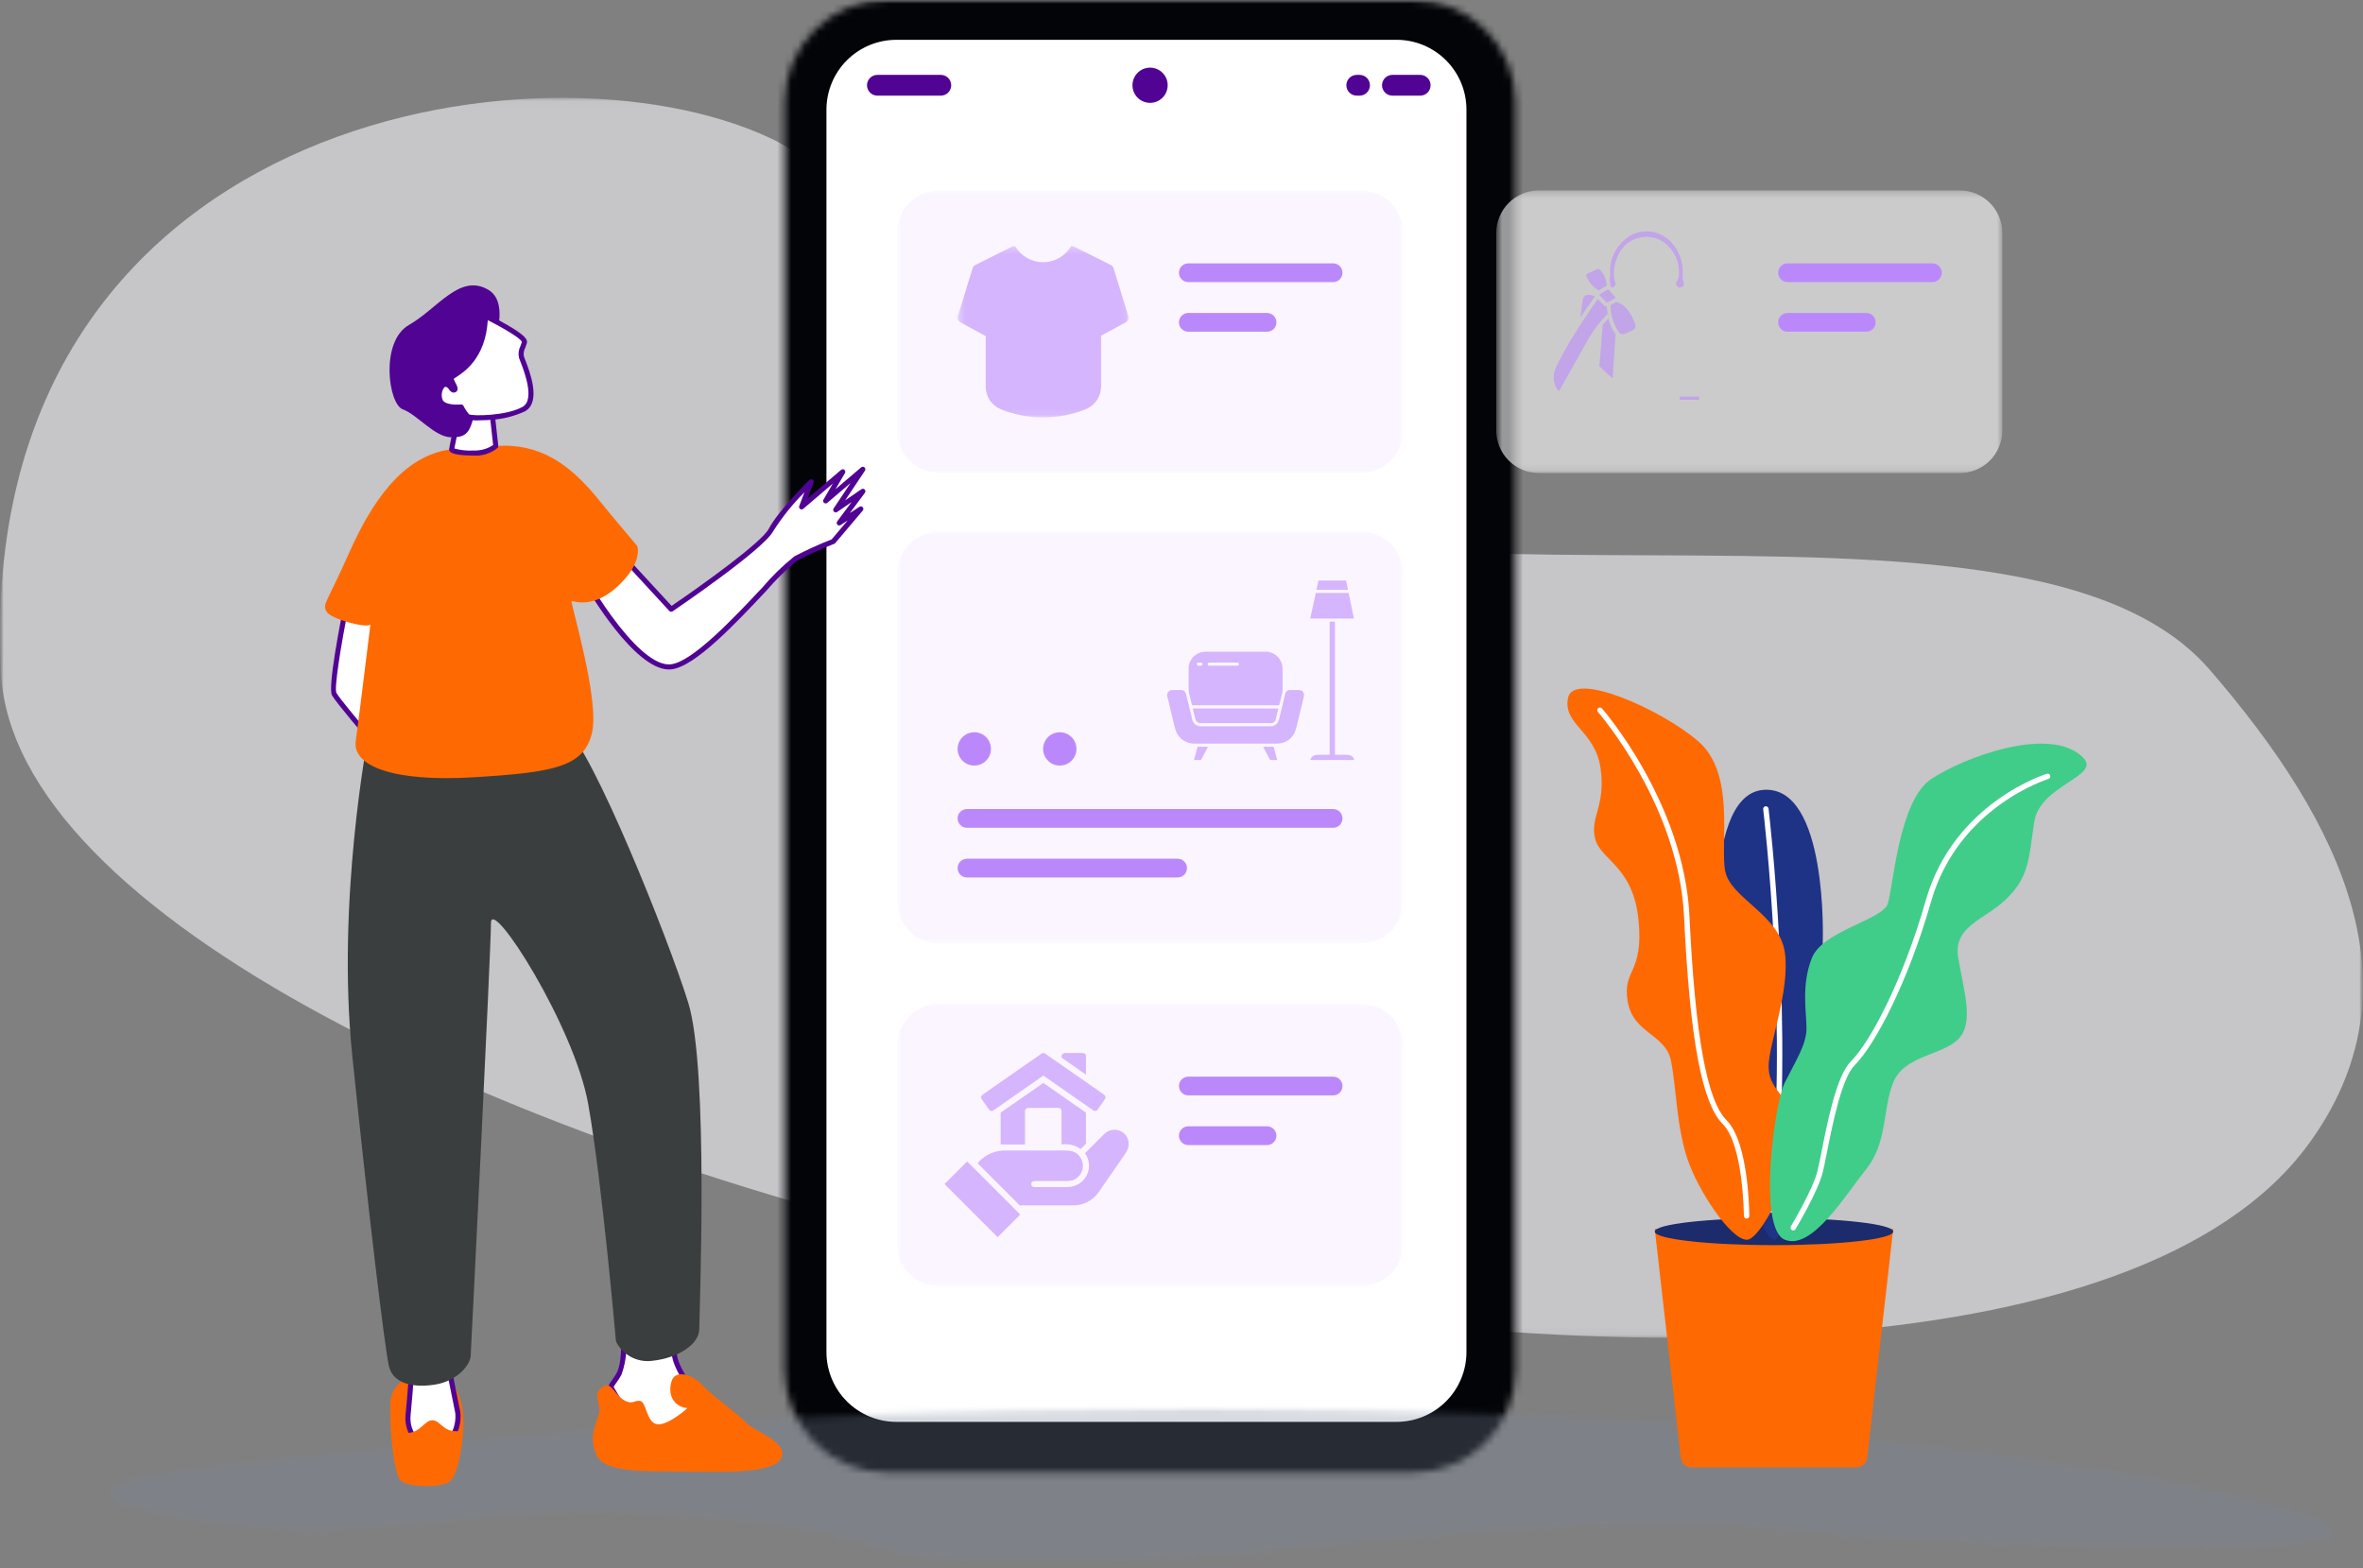 <svg width="339" height="225" viewBox="0 0 339 225" fill="none" xmlns="http://www.w3.org/2000/svg">
<rect x="0" y="0" width="339" height="225" fill="#808080" stroke="none"/>
<g clip-path="url(#clip0_246_1361)">
<mask id="mask0_246_1361" style="mask-type:luminance" maskUnits="userSpaceOnUse" x="0" y="0" width="339" height="225">
<path d="M339 0H0V224.415H339V0Z" fill="white"/>
</mask>
<g mask="url(#mask0_246_1361)">
<mask id="mask1_246_1361" style="mask-type:luminance" maskUnits="userSpaceOnUse" x="0" y="0" width="339" height="225">
<path d="M338.999 0H0V224.415H338.999V0Z" fill="white"/>
</mask>
<g mask="url(#mask1_246_1361)">
<g opacity="0.59">
<mask id="mask2_246_1361" style="mask-type:luminance" maskUnits="userSpaceOnUse" x="0" y="14" width="339" height="178">
<path d="M339 14.037H0V191.935H339V14.037Z" fill="white"/>
</mask>
<g mask="url(#mask2_246_1361)">
<path d="M0.134 96.449C-3.736 16.849 77.543 4.242 110.64 19.88C124.895 26.615 119.24 40.88 133.483 56.18C174.155 99.855 287.264 61.753 316.983 96.058C336.247 118.292 347.371 141.942 331.242 164.076C282.836 230.507 3.522 166.114 0.134 96.449Z" fill="#F6F5FA"/>
</g>
</g>
</g>
<mask id="mask3_246_1361" style="mask-type:luminance" maskUnits="userSpaceOnUse" x="112" y="0" width="106" height="212">
<path d="M127.208 3.41982e-08C125.287 -0 123.386 0.378 121.611 1.113C119.837 1.848 118.225 2.925 116.867 4.283C115.509 5.641 114.432 7.253 113.697 9.027C112.962 10.802 112.584 12.704 112.584 14.624V196.633C112.584 200.512 114.125 204.231 116.867 206.974C119.61 209.716 123.329 211.257 127.208 211.257H202.769C204.69 211.258 206.591 210.88 208.366 210.145C210.14 209.41 211.753 208.333 213.111 206.975C214.469 205.617 215.546 204.004 216.281 202.23C217.016 200.455 217.394 198.554 217.393 196.633V14.624C217.393 10.745 215.852 7.026 213.11 4.283C210.367 1.541 206.647 3.41982e-08 202.769 3.41982e-08H127.208Z" fill="white"/>
</mask>
<g mask="url(#mask3_246_1361)">
<path d="M168.581 -52.282L7.203 98.384L161.395 263.538L322.772 112.872L168.581 -52.282Z" fill="url(#paint0_linear_246_1361)"/>
</g>
<mask id="mask4_246_1361" style="mask-type:luminance" maskUnits="userSpaceOnUse" x="0" y="0" width="339" height="225">
<path d="M338.999 0H0V224.415H338.999V0Z" fill="white"/>
</mask>
<g mask="url(#mask4_246_1361)">
<path d="M200.358 5.712H128.584C127.269 5.712 125.966 5.971 124.75 6.474C123.534 6.978 122.429 7.716 121.499 8.646C120.568 9.577 119.83 10.682 119.327 11.897C118.823 13.113 118.564 14.416 118.564 15.732V193.973C118.564 195.289 118.823 196.592 119.327 197.808C119.83 199.023 120.568 200.128 121.499 201.058C122.429 201.989 123.534 202.727 124.75 203.231C125.966 203.734 127.269 203.993 128.584 203.993H200.359C201.675 203.993 202.978 203.734 204.194 203.231C205.41 202.727 206.515 201.989 207.445 201.058C208.375 200.128 209.114 199.023 209.617 197.808C210.121 196.592 210.38 195.289 210.379 193.973V15.732C210.38 14.416 210.121 13.113 209.617 11.897C209.114 10.682 208.375 9.577 207.445 8.646C206.515 7.716 205.41 6.978 204.194 6.474C202.978 5.971 201.674 5.712 200.358 5.712Z" fill="white"/>
<path d="M134.972 13.723H125.872C125.476 13.723 125.097 13.566 124.818 13.286C124.538 13.007 124.381 12.627 124.381 12.232C124.381 11.837 124.538 11.457 124.818 11.178C125.097 10.898 125.476 10.741 125.872 10.741H134.972C135.367 10.741 135.747 10.898 136.026 11.178C136.306 11.457 136.463 11.837 136.463 12.232C136.463 12.627 136.306 13.007 136.026 13.286C135.747 13.566 135.367 13.723 134.972 13.723Z" fill="#510394"/>
<path d="M195.043 13.723H194.643C194.248 13.723 193.869 13.566 193.589 13.286C193.309 13.007 193.152 12.627 193.152 12.232C193.152 11.837 193.309 11.457 193.589 11.178C193.869 10.898 194.248 10.741 194.643 10.741H195.043C195.439 10.741 195.818 10.898 196.098 11.178C196.377 11.457 196.534 11.837 196.534 12.232C196.534 12.627 196.377 13.007 196.098 13.286C195.818 13.566 195.439 13.723 195.043 13.723Z" fill="#510394"/>
<path d="M203.746 13.723H199.759C199.363 13.723 198.984 13.566 198.704 13.286C198.425 13.007 198.268 12.627 198.268 12.232C198.268 11.837 198.425 11.457 198.704 11.178C198.984 10.898 199.363 10.741 199.759 10.741H203.746C204.141 10.741 204.52 10.898 204.8 11.178C205.079 11.457 205.237 11.837 205.237 12.232C205.237 12.627 205.079 13.007 204.8 13.286C204.52 13.566 204.141 13.723 203.746 13.723Z" fill="#510394"/>
<path d="M167.519 12.232C167.519 12.732 167.371 13.221 167.093 13.636C166.815 14.052 166.42 14.376 165.958 14.568C165.496 14.759 164.988 14.809 164.498 14.711C164.007 14.614 163.557 14.373 163.203 14.02C162.85 13.666 162.609 13.216 162.511 12.725C162.414 12.235 162.464 11.726 162.655 11.265C162.847 10.803 163.171 10.408 163.586 10.13C164.002 9.852 164.491 9.704 164.991 9.704C165.323 9.704 165.652 9.769 165.958 9.896C166.265 10.024 166.544 10.21 166.778 10.444C167.013 10.679 167.199 10.958 167.326 11.265C167.454 11.571 167.519 11.9 167.519 12.232Z" fill="#510394"/>
<g opacity="0.3">
<mask id="mask5_246_1361" style="mask-type:luminance" maskUnits="userSpaceOnUse" x="15" y="202" width="320" height="23">
<path d="M334.853 202.004H15.418V224.415H334.853V202.004Z" fill="white"/>
</mask>
<g mask="url(#mask5_246_1361)">
<mask id="mask6_246_1361" style="mask-type:luminance" maskUnits="userSpaceOnUse" x="15" y="202" width="320" height="23">
<path d="M31.057 210.412C25.122 211.106 15.479 212.378 15.418 214.212C15.362 215.866 23.127 217.221 25.844 217.695C56.922 223.119 63.672 214.025 104.793 217.951C126.36 220.01 123.106 223.425 142.233 224.284C168.403 225.459 208.289 218.324 241.004 218.645C254.962 218.782 255.182 219.938 274.178 220.862C281.64 221.225 333.91 223.712 334.84 219.912C335.008 219.225 333.748 217.312 311.14 212.629C311.14 212.629 203.225 190.279 31.053 210.413" fill="white"/>
</mask>
<g mask="url(#mask6_246_1361)">
<path d="M335.007 190.278H15.361V225.459H335.007V190.278Z" fill="url(#paint1_linear_246_1361)"/>
</g>
</g>
</g>
<path d="M89.478 192.586C89.478 192.586 89.56 195.686 88.824 197.08C88.088 198.474 87.435 198.755 87.762 199.245C88.089 199.735 91.22 205.845 94.325 205.272C95.55 204.937 96.689 204.343 97.663 203.529C98.638 202.715 99.425 201.701 99.972 200.555C100.054 199.861 96.466 196.501 96.708 193.444C96.808 192.144 89.478 192.586 89.478 192.586Z" fill="white"/>
<path d="M93.908 205.672C92.008 205.672 89.908 203.679 87.631 199.737C87.548 199.593 87.49 199.492 87.459 199.445C87.119 198.935 87.415 198.532 87.759 198.066C88.038 197.7 88.287 197.312 88.504 196.907C89.186 195.619 89.116 192.623 89.115 192.593C89.112 192.499 89.147 192.407 89.21 192.337C89.274 192.268 89.363 192.226 89.457 192.22C90.517 192.155 95.857 191.886 96.857 192.9C96.933 192.973 96.993 193.062 97.031 193.16C97.068 193.259 97.084 193.365 97.076 193.47C96.924 195.392 98.434 197.504 99.434 198.902C100.091 199.821 100.38 200.242 100.334 200.595C100.223 201.538 97.534 205.049 94.391 205.627C94.232 205.656 94.07 205.671 93.908 205.671M89.845 192.927C89.895 194.399 89.657 195.866 89.145 197.247C88.912 197.684 88.644 198.101 88.345 198.496C88.023 198.934 88.021 198.973 88.066 199.04C88.111 199.107 88.166 199.208 88.266 199.372C89.845 202.112 92.166 205.296 94.266 204.91C97.127 204.383 99.502 201.153 99.615 200.526C99.399 200.101 99.14 199.699 98.844 199.326C97.783 197.842 96.179 195.6 96.353 193.412C96.128 192.98 93.133 192.754 89.853 192.927" fill="#510394"/>
<path d="M61.629 196.408C59.144 196.494 56.323 198.632 56.052 200.74C55.781 202.848 56.277 211.749 57.628 212.559C58.979 213.369 63.196 213.478 64.494 212.559C65.792 211.64 66.662 206.197 66.441 203.02C66.22 199.843 64.386 196.313 61.629 196.408Z" fill="#FF6902"/>
<path d="M59.022 197.238C59.022 197.238 58.745 201.113 58.538 203.051C58.331 204.989 59.576 207.895 62.482 207.618C65.388 207.341 65.892 203.763 65.682 202.667C65.312 200.773 64.423 196.408 64.423 196.408L59.022 197.238Z" fill="white"/>
<path d="M62.105 208.001C61.621 208.007 61.141 207.915 60.694 207.73C60.247 207.545 59.842 207.271 59.505 206.925C59.022 206.402 58.655 205.783 58.427 205.11C58.199 204.436 58.114 203.721 58.179 203.013C58.38 201.104 58.66 197.252 58.663 197.213C58.668 197.131 58.702 197.053 58.758 196.992C58.814 196.931 58.889 196.891 58.971 196.879L64.371 196.049C64.463 196.034 64.557 196.056 64.634 196.11C64.711 196.163 64.764 196.244 64.782 196.336C64.791 196.38 65.677 200.724 66.041 202.598C66.201 203.994 65.846 205.401 65.041 206.553C64.751 206.96 64.374 207.298 63.94 207.545C63.505 207.791 63.021 207.94 62.523 207.981C62.383 207.994 62.246 208.001 62.111 208.001M59.364 197.559C59.295 198.497 59.072 201.481 58.901 203.095C58.844 203.696 58.914 204.303 59.107 204.875C59.3 205.447 59.61 205.973 60.019 206.418C60.33 206.737 60.712 206.98 61.133 207.126C61.555 207.272 62.005 207.319 62.447 207.261C62.843 207.227 63.227 207.108 63.573 206.911C63.918 206.715 64.217 206.445 64.448 206.122C65.124 205.132 65.432 203.936 65.317 202.742C65.011 201.178 64.344 197.89 64.127 196.826L59.364 197.559Z" fill="#510394"/>
<path d="M52.82 105.629C52.82 105.629 48.25 129.187 50.534 151.401C52.818 173.615 55.163 193.124 55.781 195.949C56.399 198.774 59.842 199.127 62.667 198.597C65.492 198.067 67.434 195.949 67.522 194.536C67.61 193.123 70.433 136.398 70.433 132.441C70.433 128.484 82.389 147.214 84.381 158.373C86.373 169.532 88.366 192.447 88.366 192.447C88.83 193.395 89.579 194.173 90.509 194.673C91.438 195.174 92.5 195.371 93.547 195.237C97.333 194.837 100.322 192.846 100.322 190.654C100.322 188.462 101.717 153.392 98.728 143.827C95.739 134.262 84.979 107.561 81.193 104.572C77.407 101.583 52.821 105.629 52.821 105.629" fill="#3A3E3F"/>
<path d="M49.754 86.525C49.754 86.525 47.316 98.475 47.946 99.575C48.575 100.675 52.819 105.628 52.819 105.628L55.806 87.468L49.754 86.525Z" fill="white"/>
<path d="M52.82 105.993C52.767 105.993 52.716 105.981 52.668 105.96C52.62 105.938 52.578 105.906 52.544 105.866C52.37 105.666 48.269 100.874 47.63 99.756C46.991 98.638 48.819 89.287 49.398 86.456C49.416 86.364 49.469 86.283 49.547 86.229C49.623 86.176 49.718 86.154 49.811 86.169L55.864 87.112C55.911 87.12 55.956 87.137 55.997 87.162C56.038 87.187 56.073 87.22 56.101 87.259C56.129 87.298 56.148 87.342 56.159 87.389C56.17 87.436 56.172 87.484 56.164 87.531L53.177 105.691C53.166 105.759 53.135 105.823 53.089 105.875C53.042 105.926 52.983 105.963 52.916 105.982C52.883 105.991 52.85 105.996 52.816 105.996M50.038 86.942C48.894 92.605 47.928 98.731 48.259 99.4C48.735 100.233 51.442 103.452 52.584 104.8L55.384 87.777L50.038 86.942Z" fill="#510394"/>
<path d="M89.459 79.994L96.294 87.405C96.294 87.405 109.245 78.627 110.615 76.034C111.985 73.441 116.371 69.127 116.371 69.127L115.004 72.727L120.904 67.691L118.458 71.864L123.782 67.331L119.897 73.159L123.782 70.497L120.4 75.03L123.494 73.015L119.537 77.692C117.694 78.409 115.891 79.225 114.137 80.138C111.907 81.361 101.043 95.247 96.222 95.679C91.401 96.111 84.422 84.023 84.422 84.023L89.459 79.994Z" fill="white"/>
<path d="M95.972 96.053C91.005 96.053 84.39 84.697 84.105 84.204C84.062 84.129 84.047 84.04 84.063 83.954C84.079 83.869 84.125 83.791 84.193 83.737L89.23 79.708C89.302 79.65 89.393 79.622 89.485 79.629C89.577 79.636 89.663 79.677 89.725 79.745L96.348 86.925C100.871 83.847 109.261 77.812 110.289 75.865C111.667 73.255 115.93 69.046 116.112 68.865C116.171 68.804 116.249 68.765 116.333 68.755C116.417 68.745 116.502 68.765 116.573 68.811C116.644 68.858 116.697 68.927 116.722 69.008C116.748 69.088 116.744 69.175 116.712 69.254L115.85 71.522L120.668 67.409C120.734 67.353 120.817 67.321 120.903 67.321C120.99 67.32 121.073 67.35 121.14 67.406C121.206 67.461 121.25 67.538 121.265 67.623C121.279 67.708 121.263 67.796 121.219 67.87L119.861 70.187L123.547 67.049C123.614 66.992 123.699 66.961 123.787 66.962C123.875 66.963 123.96 66.995 124.025 67.054C124.091 67.112 124.133 67.192 124.145 67.279C124.156 67.367 124.135 67.455 124.086 67.528L121.245 71.79L123.578 70.19C123.649 70.139 123.736 70.116 123.823 70.124C123.91 70.132 123.991 70.171 124.051 70.234C124.112 70.296 124.148 70.379 124.153 70.466C124.158 70.553 124.131 70.639 124.078 70.708L121.919 73.608L123.301 72.708C123.375 72.661 123.462 72.641 123.549 72.653C123.635 72.665 123.714 72.708 123.772 72.773C123.829 72.839 123.862 72.922 123.863 73.01C123.864 73.097 123.833 73.181 123.777 73.248L119.82 77.925C119.78 77.97 119.73 78.004 119.673 78.025C117.847 78.737 116.06 79.546 114.321 80.451C112.724 81.776 111.242 83.234 109.891 84.811C105.559 89.421 99.626 95.734 96.264 96.035C96.171 96.043 96.077 96.047 95.983 96.047M84.895 84.109C86.082 86.081 87.387 87.979 88.803 89.792C91.792 93.57 94.346 95.484 96.188 95.315C99.275 95.039 105.338 88.587 109.35 84.315C110.74 82.671 112.284 81.164 113.961 79.815C115.7 78.908 117.487 78.096 119.314 77.382L121.608 74.67L120.594 75.33C120.523 75.377 120.437 75.398 120.352 75.388C120.266 75.377 120.187 75.338 120.129 75.275C120.07 75.213 120.035 75.131 120.031 75.046C120.026 74.96 120.052 74.876 120.103 74.807L122.173 72.032L120.097 73.455C120.028 73.502 119.944 73.524 119.86 73.516C119.777 73.508 119.698 73.472 119.638 73.413C119.579 73.354 119.541 73.276 119.532 73.193C119.523 73.109 119.543 73.025 119.588 72.955L122.027 69.296L118.688 72.139C118.623 72.195 118.54 72.227 118.453 72.227C118.367 72.228 118.283 72.198 118.217 72.142C118.151 72.087 118.106 72.01 118.092 71.925C118.077 71.84 118.093 71.752 118.137 71.678L119.491 69.368L115.234 73.002C115.173 73.055 115.096 73.085 115.015 73.089C114.934 73.093 114.854 73.07 114.788 73.023C114.722 72.977 114.673 72.909 114.649 72.832C114.626 72.755 114.629 72.672 114.657 72.596L115.403 70.634C113.712 72.32 112.212 74.189 110.931 76.205C109.537 78.845 97.031 87.344 96.495 87.705C96.423 87.754 96.336 87.775 96.249 87.766C96.163 87.756 96.082 87.715 96.023 87.651L89.418 80.49L84.895 84.109Z" fill="#510394"/>
<path d="M64.793 64.457C57.675 65.319 53.233 72.235 50.035 79.431C46.837 86.627 46.236 86.631 46.836 87.726C47.435 88.821 52.435 90.126 53.136 89.626C53.136 89.626 51.535 102.718 51.035 106.315C50.535 109.912 56.403 112.215 67.96 111.515C79.516 110.815 83.715 110.015 84.913 105.215C86.112 100.415 81.713 86.227 82.013 86.227C82.314 86.227 85.114 87.427 88.713 84.027C92.314 80.627 91.413 78.327 91.413 78.327C91.413 78.327 87.743 73.991 85.913 71.727C81.758 66.586 77.46 63.533 71.127 63.991L64.793 64.457Z" fill="#FF6902"/>
<path d="M70.438 57.822L71.125 64.003C70.218 64.721 69.075 65.075 67.92 64.995C65.707 64.995 64.791 64.69 64.791 64.461C64.791 64.232 66.317 57.135 66.317 57.135L70.438 57.822Z" fill="white"/>
<path d="M67.921 65.359C64.428 65.359 64.428 64.683 64.428 64.459C64.428 64.235 65.389 59.721 65.962 57.059C65.981 56.968 66.036 56.887 66.113 56.834C66.191 56.782 66.285 56.761 66.378 56.776L70.499 57.463C70.577 57.476 70.648 57.515 70.702 57.572C70.756 57.63 70.79 57.703 70.799 57.782L71.486 63.963C71.493 64.017 71.487 64.073 71.47 64.124C71.453 64.176 71.424 64.224 71.386 64.263C70.412 65.053 69.175 65.446 67.924 65.363M65.182 64.342C66.073 64.593 67 64.692 67.924 64.634C68.923 64.678 69.911 64.404 70.745 63.85L70.11 58.138L66.604 57.554C66.062 60.076 65.324 63.554 65.182 64.341" fill="#510394"/>
<path d="M68.132 59.089C67.42 62.054 67.013 62.776 64.677 62.733C62.341 62.69 59.858 59.482 57.782 58.727C55.706 57.972 54.506 48.995 58.671 46.619C62.836 44.243 65.937 39.184 70.046 41.569C74.155 43.954 69.255 53.686 68.418 54.587C67.581 55.488 68.132 59.087 68.132 59.087" fill="#510394"/>
<path d="M69.642 45.361C69.642 45.361 75.511 48.208 75.236 49.116C74.961 50.024 74.595 50.536 74.813 51.24C75.031 51.944 77.545 57.332 75.144 58.685C72.743 60.038 67.497 60.138 67.059 59.716C66.706 59.315 66.408 58.868 66.172 58.389C66.172 58.389 63.533 58.651 63.138 57.422C62.743 56.193 63.376 54.99 64.038 55.132C64.7 55.274 64.779 56.106 65.197 55.932C65.615 55.758 64.516 54.557 64.764 54.154C65.012 53.751 69.477 52.17 69.644 45.362" fill="white"/>
<path d="M68.749 60.304C68.084 60.374 67.412 60.263 66.805 59.983C66.471 59.619 66.186 59.213 65.959 58.774C65.216 58.813 63.196 58.801 62.79 57.537C62.649 57.137 62.61 56.709 62.675 56.29C62.74 55.871 62.908 55.475 63.164 55.137C63.276 54.998 63.422 54.892 63.589 54.83C63.756 54.767 63.936 54.751 64.111 54.782C64.27 54.816 64.421 54.883 64.553 54.977C64.454 54.831 64.393 54.662 64.376 54.487C64.358 54.311 64.385 54.134 64.453 53.971C64.596 53.796 64.775 53.654 64.977 53.553C66.117 52.823 69.145 50.883 69.277 45.36C69.278 45.299 69.295 45.239 69.326 45.187C69.356 45.134 69.399 45.089 69.451 45.058C69.504 45.026 69.563 45.008 69.624 45.005C69.685 45.002 69.745 45.014 69.8 45.041C69.815 45.048 71.3 45.768 72.723 46.59C75.309 48.08 75.737 48.722 75.584 49.229C75.507 49.482 75.424 49.706 75.35 49.904C75.144 50.281 75.077 50.718 75.161 51.139C75.184 51.212 75.245 51.368 75.322 51.566C75.974 53.234 77.707 57.666 75.322 59.009C73.772 59.726 72.1 60.142 70.395 60.235C70.243 60.248 69.517 60.306 68.75 60.306M67.295 59.445C67.846 59.712 72.662 59.672 74.964 58.374C76.797 57.342 75.176 53.194 74.643 51.831C74.557 51.612 74.495 51.454 74.465 51.355C74.323 50.781 74.394 50.175 74.665 49.649C74.735 49.462 74.807 49.27 74.874 49.049C74.699 48.549 72.31 47.105 69.98 45.938C69.649 51.417 66.555 53.4 65.366 54.161C65.266 54.226 65.154 54.297 65.09 54.343C65.155 54.549 65.242 54.747 65.348 54.935C65.548 55.335 65.729 55.675 65.618 55.975C65.594 56.042 65.556 56.104 65.507 56.156C65.457 56.207 65.397 56.248 65.331 56.275C64.863 56.468 64.571 56.084 64.414 55.875C64.313 55.696 64.151 55.56 63.957 55.492C63.857 55.471 63.757 55.565 63.702 55.623C63.531 55.866 63.421 56.147 63.383 56.442C63.344 56.737 63.379 57.036 63.482 57.315C63.73 58.088 65.525 58.091 66.133 58.032C66.207 58.025 66.281 58.04 66.345 58.076C66.41 58.112 66.462 58.166 66.495 58.232C66.709 58.668 66.978 59.075 67.295 59.443" fill="#510394"/>
<path d="M86.809 198.804C84.618 199.781 86.387 201.414 85.924 202.89C85.461 204.366 84.448 206.09 85.545 208.708C86.642 211.326 92.558 211.051 97.901 211.121C103.244 211.191 111.117 211.473 112.101 209.153C113.085 206.833 108.094 205.287 107.18 204.232C106.266 203.177 101.81 199.957 100.855 198.803C99.9 197.649 96.886 196.033 96.299 198.311C95.712 200.589 97.088 201.911 98.641 202.022C98.641 202.022 95.821 204.557 94.278 204.337C92.735 204.117 92.735 201.137 91.853 200.993C90.971 200.849 90.753 201.581 89.575 200.919C88.397 200.257 87.684 198.413 86.81 198.802" fill="#FF6902"/>
<path d="M62.011 203.762C60.925 203.762 60.337 205.496 58.511 205.583C56.685 205.67 59.343 209.019 61.866 208.932C64.389 208.845 67.515 205.31 65.412 205.332C63.548 205.354 63.112 203.759 62.007 203.759" fill="#FF6902"/>
<path d="M266.33 210.518H242.671C242.289 210.518 241.92 210.377 241.635 210.123C241.35 209.869 241.169 209.518 241.126 209.139L237.395 176.307H271.606L267.875 209.136C267.831 209.515 267.65 209.866 267.365 210.12C267.08 210.374 266.711 210.515 266.33 210.515" fill="#FF6902"/>
<path d="M271.606 176.696C271.606 177.77 263.948 178.64 254.501 178.64C245.054 178.64 237.395 177.77 237.395 176.696C237.395 175.622 245.053 174.752 254.501 174.752C263.949 174.752 271.606 175.622 271.606 176.696Z" fill="#1C2B6B"/>
<path d="M252.944 113.328C243.614 114.105 246.724 142.096 246.724 142.096C249.057 166.196 252.167 177.085 254.499 177.862C256.831 178.639 261.499 143.651 261.499 135.098C261.499 135.098 262.276 112.55 252.946 113.327" fill="#1E3286"/>
<path d="M254.112 173.975C254.096 173.976 254.08 173.976 254.064 173.975C253.962 173.963 253.868 173.91 253.805 173.829C253.741 173.748 253.713 173.644 253.725 173.542C256.793 148.223 252.986 116.417 252.947 116.099C252.938 115.998 252.968 115.898 253.031 115.819C253.095 115.74 253.187 115.689 253.287 115.677C253.388 115.664 253.489 115.692 253.57 115.753C253.65 115.814 253.704 115.905 253.719 116.005C253.758 116.324 257.577 148.224 254.496 173.635C254.485 173.729 254.439 173.816 254.368 173.879C254.297 173.942 254.206 173.977 254.111 173.977" fill="white"/>
<path d="M224.954 100.11C224.177 103.998 228.842 104.775 229.619 110.218C230.396 115.661 228.064 117.218 228.842 120.326C229.62 123.434 234.285 124.213 235.062 131.989C235.839 139.765 232.729 138.989 233.507 143.652C234.285 148.315 238.95 148.317 239.727 152.205C240.504 156.093 240.505 161.535 242.06 166.205C243.615 170.875 248.28 177.868 250.613 177.868C252.946 177.868 259.166 164.65 257.613 160.763C256.06 156.876 253.725 156.098 253.725 152.988C253.725 149.878 256.835 142.103 256.058 136.66C255.281 131.217 248.283 128.885 247.505 124.997C246.727 121.109 249.06 110.997 243.617 106.336C238.174 101.675 225.734 96.228 224.956 100.116" fill="#FF6902"/>
<path d="M298.82 108.662C301.569 111.411 292.6 112.55 291.82 117.992C291.04 123.434 291.042 125.767 287.931 128.877C284.82 131.987 280.157 132.764 280.932 137.43C281.707 142.096 283.265 146.76 280.932 149.093C278.599 151.426 273.157 151.426 271.602 155.313C270.047 159.2 270.825 163.866 267.715 167.753C264.605 171.64 259.939 179.416 256.051 177.861C252.163 176.306 254.496 158.423 256.051 155.313C257.606 152.203 259.161 149.87 259.161 147.538C259.161 145.206 258.385 141.318 259.939 137.43C261.493 133.542 270.047 131.987 270.824 129.655C271.601 127.323 272.379 114.882 277.044 111.772C281.709 108.662 294.149 103.997 298.815 108.662" fill="#40CD8A"/>
<path d="M257.26 176.529C257.191 176.529 257.124 176.511 257.064 176.476C257.004 176.442 256.955 176.392 256.921 176.332C256.887 176.272 256.87 176.204 256.871 176.135C256.872 176.066 256.891 175.999 256.927 175.94C256.958 175.888 260.073 170.681 260.727 168.049C260.896 167.371 261.101 166.349 261.337 165.155C262.196 160.839 263.495 154.316 265.494 152.318C268.394 149.418 273.032 140.531 276.281 129.16C280.281 115.15 293.516 111.051 293.649 111.011C293.747 110.985 293.851 110.998 293.939 111.047C294.028 111.097 294.093 111.178 294.122 111.275C294.151 111.372 294.141 111.477 294.095 111.566C294.048 111.656 293.968 111.724 293.872 111.756C293.743 111.795 280.912 115.783 277.029 129.373C273.744 140.873 269.016 149.895 266.045 152.867C264.213 154.699 262.891 161.339 262.101 165.307C261.862 166.507 261.656 167.541 261.482 168.237C260.796 170.981 257.721 176.122 257.59 176.337C257.556 176.395 257.507 176.442 257.449 176.475C257.39 176.509 257.324 176.526 257.257 176.526" fill="white"/>
<path d="M250.568 174.827C250.465 174.827 250.367 174.786 250.294 174.713C250.221 174.641 250.18 174.542 250.18 174.439C250.18 174.339 250.113 164.239 247.152 161.273C244.152 158.273 242.434 149.073 241.596 131.473C240.834 115.473 229.368 102.297 229.252 102.165C229.215 102.127 229.187 102.082 229.168 102.033C229.149 101.984 229.141 101.932 229.143 101.879C229.145 101.827 229.158 101.775 229.18 101.728C229.203 101.68 229.235 101.638 229.274 101.603C229.314 101.568 229.36 101.542 229.41 101.526C229.46 101.509 229.512 101.503 229.565 101.507C229.617 101.512 229.668 101.527 229.714 101.552C229.761 101.576 229.802 101.61 229.834 101.651C229.952 101.784 241.597 115.159 242.372 131.435C243.19 148.599 244.882 157.906 247.701 160.724C250.888 163.911 250.956 174.009 250.958 174.437C250.958 174.54 250.917 174.639 250.845 174.712C250.772 174.785 250.674 174.826 250.571 174.827H250.568Z" fill="white"/>
<g opacity="0.59">
<mask id="mask7_246_1361" style="mask-type:luminance" maskUnits="userSpaceOnUse" x="128" y="76" width="74" height="60">
<path d="M201.297 76.257H128.682V135.388H201.297V76.257Z" fill="white"/>
</mask>
<g mask="url(#mask7_246_1361)">
<path d="M195.175 135.386H134.803C133.179 135.386 131.622 134.741 130.474 133.593C129.326 132.444 128.682 130.887 128.682 129.264V82.379C128.682 80.755 129.326 79.198 130.474 78.05C131.622 76.902 133.179 76.257 134.803 76.257H195.175C196.798 76.257 198.355 76.902 199.504 78.05C200.652 79.198 201.297 80.755 201.297 82.379V129.266C201.297 130.89 200.652 132.447 199.504 133.595C198.355 134.743 196.798 135.388 195.175 135.388" fill="#F6EEFF"/>
</g>
</g>
<g opacity="0.59">
<mask id="mask8_246_1361" style="mask-type:luminance" maskUnits="userSpaceOnUse" x="128" y="27" width="74" height="41">
<path d="M201.297 27.32H128.682V67.869H201.297V27.32Z" fill="white"/>
</mask>
<g mask="url(#mask8_246_1361)">
<path d="M195.175 67.869H134.803C133.179 67.869 131.622 67.224 130.474 66.076C129.326 64.927 128.682 63.37 128.682 61.747V33.442C128.682 31.819 129.326 30.262 130.474 29.113C131.622 27.965 133.179 27.32 134.803 27.32H195.175C196.798 27.32 198.355 27.965 199.504 29.113C200.652 30.261 201.297 31.818 201.297 33.442V61.748C201.297 63.372 200.652 64.929 199.504 66.077C198.355 67.225 196.798 67.87 195.175 67.87" fill="#F6EEFF"/>
</g>
</g>
<g opacity="0.59">
<mask id="mask9_246_1361" style="mask-type:luminance" maskUnits="userSpaceOnUse" x="128" y="144" width="74" height="41">
<path d="M201.297 144.005H128.682V184.554H201.297V144.005Z" fill="white"/>
</mask>
<g mask="url(#mask9_246_1361)">
<path d="M195.175 184.554H134.803C133.179 184.554 131.622 183.909 130.474 182.761C129.326 181.613 128.682 180.056 128.682 178.432V150.127C128.682 148.503 129.326 146.946 130.474 145.798C131.622 144.65 133.179 144.005 134.803 144.005H195.175C196.798 144.005 198.355 144.65 199.504 145.798C200.652 146.946 201.297 148.503 201.297 150.127V178.433C201.297 180.057 200.652 181.614 199.504 182.762C198.355 183.91 196.798 184.555 195.175 184.555" fill="#F6EEFF"/>
</g>
</g>
<g opacity="0.59">
<mask id="mask10_246_1361" style="mask-type:luminance" maskUnits="userSpaceOnUse" x="137" y="35" width="25" height="25">
<path d="M161.91 35.297H137.381V59.892H161.91V35.297Z" fill="white"/>
</mask>
<g mask="url(#mask10_246_1361)">
<path d="M161.877 45.375L159.742 38.464C159.713 38.37 159.665 38.283 159.602 38.208C159.538 38.133 159.46 38.072 159.373 38.028L154.073 35.377C153.957 35.32 153.828 35.294 153.7 35.303C153.69 35.303 153.68 35.303 153.669 35.303C153.259 36.008 152.671 36.593 151.964 37C151.258 37.407 150.457 37.621 149.641 37.621C148.826 37.621 148.024 37.407 147.318 37C146.611 36.593 146.023 36.008 145.614 35.303C145.603 35.303 145.593 35.303 145.583 35.303C145.454 35.294 145.325 35.32 145.21 35.377L139.91 38.028C139.822 38.072 139.744 38.133 139.68 38.208C139.617 38.283 139.569 38.37 139.541 38.464L137.406 45.375C137.356 45.536 137.363 45.709 137.427 45.865C137.49 46.021 137.606 46.15 137.754 46.23L141.415 48.219V55.459C141.411 56.168 141.622 56.861 142.02 57.448C142.418 58.034 142.985 58.486 143.645 58.745C145.554 59.497 147.586 59.887 149.639 59.895C151.717 59.884 153.776 59.491 155.713 58.737C156.374 58.476 156.943 58.023 157.344 57.435C157.746 56.848 157.962 56.154 157.965 55.442V48.163L161.523 46.229C161.67 46.149 161.786 46.02 161.849 45.864C161.913 45.708 161.92 45.535 161.871 45.374" fill="#BB88FC"/>
</g>
</g>
<path d="M191.255 40.47H170.478C170.122 40.47 169.78 40.328 169.528 40.077C169.276 39.825 169.135 39.483 169.135 39.127C169.135 38.77 169.276 38.428 169.528 38.176C169.78 37.925 170.122 37.783 170.478 37.783H191.254C191.611 37.783 191.952 37.925 192.204 38.176C192.456 38.428 192.598 38.77 192.598 39.127C192.598 39.483 192.456 39.825 192.204 40.077C191.952 40.328 191.611 40.47 191.254 40.47" fill="#BB88FC"/>
<path d="M181.774 47.59H170.474C170.118 47.59 169.776 47.449 169.524 47.197C169.272 46.944 169.131 46.603 169.131 46.246C169.131 45.89 169.272 45.548 169.524 45.297C169.776 45.044 170.118 44.903 170.474 44.903H181.774C182.131 44.903 182.472 45.044 182.724 45.297C182.976 45.548 183.118 45.89 183.118 46.246C183.118 46.603 182.976 46.944 182.724 47.197C182.472 47.449 182.131 47.59 181.774 47.59Z" fill="#BB88FC"/>
<path d="M191.255 157.154H170.478C170.122 157.154 169.78 157.012 169.528 156.761C169.276 156.509 169.135 156.167 169.135 155.81C169.135 155.454 169.276 155.112 169.528 154.86C169.78 154.609 170.122 154.467 170.478 154.467H191.254C191.611 154.467 191.952 154.609 192.204 154.86C192.456 155.112 192.598 155.454 192.598 155.81C192.598 156.167 192.456 156.509 192.204 156.761C191.952 157.012 191.611 157.154 191.254 157.154" fill="#BB88FC"/>
<path d="M181.774 164.28H170.474C170.118 164.28 169.776 164.138 169.524 163.886C169.272 163.635 169.131 163.293 169.131 162.936C169.131 162.58 169.272 162.238 169.524 161.986C169.776 161.735 170.118 161.593 170.474 161.593H181.774C182.131 161.593 182.472 161.735 182.724 161.986C182.976 162.238 183.118 162.58 183.118 162.936C183.118 163.293 182.976 163.635 182.724 163.886C182.472 164.138 182.131 164.28 181.774 164.28Z" fill="#BB88FC"/>
<path d="M191.255 118.763H138.724C138.368 118.763 138.026 118.621 137.774 118.369C137.522 118.118 137.381 117.776 137.381 117.419C137.381 117.063 137.522 116.721 137.774 116.47C138.026 116.218 138.368 116.076 138.724 116.076H191.255C191.612 116.076 191.953 116.218 192.205 116.47C192.457 116.721 192.599 117.063 192.599 117.419C192.599 117.776 192.457 118.118 192.205 118.369C191.953 118.621 191.612 118.763 191.255 118.763Z" fill="#BB88FC"/>
<path d="M168.943 125.888H138.724C138.368 125.888 138.026 125.746 137.774 125.494C137.522 125.243 137.381 124.901 137.381 124.544C137.381 124.188 137.522 123.846 137.774 123.595C138.026 123.343 138.368 123.201 138.724 123.201H168.943C169.3 123.201 169.641 123.343 169.893 123.595C170.145 123.846 170.287 124.188 170.287 124.544C170.287 124.901 170.145 125.243 169.893 125.494C169.641 125.746 169.3 125.888 168.943 125.888Z" fill="#BB88FC"/>
<path d="M142.165 107.446C142.165 107.919 142.025 108.382 141.762 108.775C141.499 109.168 141.125 109.475 140.688 109.656C140.251 109.837 139.77 109.884 139.306 109.792C138.842 109.7 138.416 109.472 138.081 109.137C137.747 108.803 137.519 108.377 137.427 107.913C137.335 107.449 137.382 106.968 137.563 106.531C137.744 106.094 138.051 105.72 138.444 105.457C138.837 105.194 139.3 105.054 139.773 105.054C140.407 105.054 141.016 105.306 141.464 105.755C141.913 106.203 142.165 106.812 142.165 107.446Z" fill="#BB88FC"/>
<path d="M154.429 107.446C154.429 107.919 154.288 108.382 154.025 108.775C153.763 109.168 153.389 109.475 152.952 109.656C152.515 109.837 152.034 109.884 151.57 109.792C151.106 109.7 150.68 109.472 150.345 109.137C150.011 108.803 149.783 108.377 149.69 107.913C149.598 107.449 149.646 106.968 149.827 106.531C150.008 106.094 150.314 105.72 150.708 105.457C151.101 105.194 151.563 105.054 152.037 105.054C152.671 105.054 153.279 105.306 153.728 105.755C154.176 106.203 154.429 106.812 154.429 107.446Z" fill="#BB88FC"/>
<g opacity="0.59">
<mask id="mask11_246_1361" style="mask-type:luminance" maskUnits="userSpaceOnUse" x="214" y="27" width="74" height="41">
<path d="M287.263 27.32H214.648V67.869H287.263V27.32Z" fill="white"/>
</mask>
<g mask="url(#mask11_246_1361)">
<path d="M281.142 67.869H220.769C219.146 67.869 217.589 67.224 216.441 66.076C215.293 64.927 214.648 63.37 214.648 61.747V33.442C214.648 31.819 215.293 30.262 216.441 29.113C217.589 27.965 219.146 27.32 220.769 27.32H281.141C282.765 27.32 284.322 27.965 285.47 29.113C286.618 30.261 287.263 31.818 287.263 33.442V61.748C287.263 63.372 286.618 64.929 285.47 66.077C284.322 67.225 282.765 67.87 281.141 67.87" fill="white"/>
</g>
</g>
<path d="M277.222 40.47H256.445C256.089 40.47 255.747 40.328 255.495 40.077C255.243 39.825 255.102 39.483 255.102 39.127C255.102 38.77 255.243 38.428 255.495 38.176C255.747 37.925 256.089 37.783 256.445 37.783H277.221C277.577 37.783 277.919 37.925 278.171 38.176C278.423 38.428 278.565 38.77 278.565 39.127C278.565 39.483 278.423 39.825 278.171 40.077C277.919 40.328 277.578 40.47 277.222 40.47Z" fill="#BB88FC"/>
<path d="M267.741 47.59H256.441C256.085 47.59 255.743 47.449 255.491 47.197C255.239 46.944 255.098 46.603 255.098 46.246C255.098 45.89 255.239 45.548 255.491 45.297C255.743 45.044 256.085 44.903 256.441 44.903H267.741C268.097 44.903 268.439 45.044 268.691 45.297C268.943 45.548 269.085 45.89 269.085 46.246C269.085 46.603 268.943 46.944 268.691 47.197C268.439 47.449 268.097 47.59 267.741 47.59Z" fill="#BB88FC"/>
<g opacity="0.59">
<path d="M189.17 83.291H193.089C193.093 83.291 193.097 83.293 193.1 83.295C193.103 83.298 193.106 83.302 193.107 83.306L193.376 84.601C193.376 84.604 193.376 84.607 193.375 84.609C193.375 84.612 193.373 84.615 193.372 84.617C193.37 84.619 193.368 84.621 193.365 84.622C193.362 84.624 193.359 84.624 193.357 84.624H188.888C188.885 84.624 188.882 84.623 188.88 84.622C188.877 84.621 188.875 84.619 188.873 84.617C188.871 84.615 188.87 84.612 188.87 84.609C188.869 84.606 188.869 84.604 188.87 84.601L189.151 83.306C189.152 83.302 189.154 83.298 189.157 83.295C189.161 83.292 189.165 83.291 189.17 83.291Z" fill="#BB88FC"/>
<path d="M188.782 85.079H193.46C193.464 85.079 193.469 85.08 193.472 85.083C193.476 85.086 193.478 85.09 193.479 85.094L194.228 88.714C194.229 88.717 194.229 88.72 194.228 88.722C194.227 88.725 194.226 88.728 194.224 88.73C194.222 88.732 194.22 88.734 194.217 88.735C194.215 88.737 194.212 88.737 194.209 88.737H187.996C187.993 88.737 187.99 88.737 187.988 88.735C187.985 88.734 187.983 88.732 187.981 88.73C187.979 88.728 187.978 88.725 187.977 88.722C187.976 88.72 187.976 88.717 187.977 88.714L188.763 85.094C188.764 85.09 188.766 85.086 188.77 85.083C188.773 85.08 188.778 85.079 188.782 85.079Z" fill="#BB88FC"/>
<path d="M191.531 108.291C191.993 108.295 192.455 108.295 192.917 108.291C193.184 108.275 193.451 108.301 193.71 108.368C193.847 108.425 193.97 108.512 194.068 108.623C194.167 108.733 194.239 108.865 194.28 109.008C194.282 109.011 194.283 109.015 194.283 109.019C194.283 109.022 194.282 109.026 194.28 109.029C194.278 109.032 194.275 109.035 194.272 109.036C194.268 109.038 194.265 109.039 194.261 109.039H188.011C187.986 109.039 187.978 109.027 187.985 109.004C188.024 108.866 188.093 108.738 188.187 108.63C188.281 108.521 188.398 108.435 188.529 108.377C188.751 108.308 188.983 108.279 189.215 108.292H190.731C190.735 108.292 190.739 108.292 190.742 108.291C190.746 108.29 190.749 108.288 190.752 108.285C190.755 108.282 190.757 108.279 190.758 108.275C190.759 108.272 190.759 108.268 190.759 108.264V89.214C190.759 89.209 190.761 89.203 190.765 89.2C190.768 89.196 190.774 89.193 190.779 89.193H191.479C191.483 89.192 191.488 89.193 191.492 89.194C191.496 89.195 191.5 89.198 191.503 89.201C191.506 89.204 191.509 89.208 191.51 89.212C191.511 89.216 191.512 89.221 191.511 89.225V108.265C191.51 108.271 191.512 108.277 191.516 108.282C191.52 108.287 191.525 108.29 191.531 108.291Z" fill="#BB88FC"/>
<path d="M181.517 93.498C182.079 93.485 182.628 93.668 183.069 94.016C183.511 94.364 183.818 94.854 183.938 95.403C183.995 95.778 184.017 96.158 184.004 96.537C184.004 97.348 184.004 98.16 184.004 98.973C184.005 99.132 183.986 99.291 183.948 99.446C183.807 100.019 183.663 100.592 183.515 101.163C183.514 101.171 183.509 101.178 183.503 101.183C183.497 101.187 183.489 101.19 183.481 101.189H171.028C171.024 101.189 171.019 101.187 171.016 101.185C171.013 101.182 171.01 101.178 171.009 101.174C170.867 100.601 170.724 100.026 170.581 99.449C170.542 99.292 170.522 99.13 170.522 98.968C170.519 97.891 170.519 96.815 170.522 95.739C170.529 95.55 170.567 95.363 170.632 95.186C170.762 94.782 170.997 94.419 171.311 94.134C171.626 93.849 172.01 93.652 172.425 93.562C172.8 93.507 173.18 93.485 173.559 93.497C177.735 93.5 180.388 93.5 181.517 93.498ZM172.511 95.272C172.511 95.215 172.488 95.161 172.448 95.121C172.408 95.081 172.354 95.058 172.297 95.058H171.911C171.854 95.058 171.8 95.081 171.76 95.121C171.72 95.161 171.697 95.215 171.697 95.272V95.298C171.697 95.355 171.72 95.409 171.76 95.449C171.8 95.49 171.854 95.512 171.911 95.512H172.294C172.351 95.512 172.405 95.49 172.445 95.449C172.485 95.409 172.508 95.355 172.508 95.298L172.511 95.272ZM177.743 95.272C177.743 95.215 177.72 95.16 177.68 95.119C177.639 95.079 177.584 95.056 177.527 95.056H173.477C173.42 95.056 173.365 95.079 173.324 95.119C173.284 95.16 173.261 95.215 173.261 95.272V95.294C173.261 95.351 173.284 95.406 173.324 95.447C173.365 95.487 173.42 95.51 173.477 95.51H177.527C177.584 95.51 177.639 95.487 177.68 95.447C177.72 95.406 177.743 95.351 177.743 95.294V95.272Z" fill="#BB88FC"/>
<path d="M171.232 103.694C171.349 103.855 171.502 103.985 171.68 104.074C171.857 104.163 172.053 104.208 172.252 104.205C175.545 104.2 178.839 104.197 182.133 104.196C182.362 104.226 182.594 104.19 182.804 104.094C183.013 103.997 183.191 103.844 183.318 103.651C183.427 103.439 183.505 103.213 183.55 102.979L184.312 99.813C184.346 99.619 184.414 99.433 184.512 99.263C184.579 99.174 184.666 99.104 184.767 99.057C184.868 99.01 184.978 98.989 185.089 98.995C185.479 98.995 185.869 98.995 186.258 98.995C186.903 98.995 187.177 99.409 187.029 100.02C186.696 101.403 186.362 102.786 186.029 104.169C185.96 104.495 185.856 104.813 185.72 105.118C185.541 105.497 185.276 105.829 184.946 106.088C184.616 106.347 184.231 106.525 183.82 106.609C183.52 106.667 183.215 106.692 182.91 106.684H171.299C170.771 106.681 170.255 106.529 169.81 106.246C169.365 105.963 169.008 105.56 168.781 105.084C168.639 104.732 168.528 104.368 168.451 103.997C168.133 102.671 167.814 101.345 167.493 100.019C167.441 99.898 167.423 99.766 167.44 99.635C167.456 99.505 167.507 99.381 167.588 99.277C167.668 99.173 167.775 99.092 167.897 99.043C168.019 98.994 168.152 98.978 168.282 98.998C168.861 98.994 169.241 98.994 169.421 98.998C169.906 99.005 170.085 99.288 170.195 99.741C170.466 100.862 170.737 101.984 171.009 103.106C171.049 103.313 171.124 103.512 171.232 103.694Z" fill="#BB88FC"/>
<path d="M172.237 103.742C172.097 103.748 171.957 103.714 171.836 103.643C171.714 103.572 171.616 103.468 171.552 103.342C171.5 103.199 171.458 103.053 171.426 102.905C171.325 102.498 171.227 102.088 171.132 101.675C171.128 101.655 171.135 101.645 171.155 101.645H183.368C183.388 101.645 183.396 101.655 183.391 101.675C183.289 102.127 183.181 102.576 183.068 103.021C183.035 103.199 182.962 103.366 182.855 103.512C182.785 103.589 182.699 103.649 182.603 103.689C182.507 103.729 182.404 103.748 182.3 103.743L172.237 103.742Z" fill="#BB88FC"/>
<path d="M172.293 109.041H171.319C171.317 109.041 171.314 109.041 171.311 109.039C171.309 109.038 171.306 109.036 171.305 109.034C171.303 109.032 171.302 109.029 171.301 109.026C171.301 109.024 171.301 109.021 171.301 109.018L171.801 107.155C171.802 107.151 171.805 107.148 171.808 107.145C171.811 107.143 171.815 107.141 171.818 107.141H173.271C173.275 107.141 173.278 107.142 173.281 107.143C173.283 107.145 173.286 107.147 173.287 107.15C173.289 107.153 173.29 107.156 173.29 107.159C173.29 107.162 173.289 107.165 173.287 107.168L172.304 109.031C172.303 109.033 172.302 109.035 172.3 109.037C172.298 109.039 172.296 109.04 172.293 109.041Z" fill="#BB88FC"/>
<path d="M181.246 107.142H182.702C182.706 107.142 182.71 107.143 182.713 107.146C182.716 107.148 182.718 107.151 182.719 107.155L183.219 109.019C183.22 109.022 183.22 109.024 183.219 109.027C183.219 109.029 183.218 109.032 183.216 109.034C183.215 109.036 183.212 109.038 183.21 109.039C183.208 109.04 183.205 109.041 183.202 109.041H182.228C182.225 109.041 182.222 109.04 182.219 109.038C182.216 109.037 182.214 109.034 182.212 109.031L181.228 107.167C181.227 107.164 181.226 107.161 181.227 107.158C181.227 107.155 181.227 107.153 181.229 107.15C181.23 107.147 181.233 107.145 181.235 107.144C181.238 107.142 181.241 107.141 181.243 107.141L181.246 107.142Z" fill="#BB88FC"/>
</g>
<g opacity="0.59">
<path d="M155.768 154.161L152.344 151.777C152.33 151.768 152.321 151.754 152.318 151.738C152.277 151.632 152.274 151.515 152.311 151.408C152.347 151.3 152.421 151.209 152.518 151.15C152.645 151.092 152.786 151.066 152.926 151.076C153.692 151.076 154.456 151.076 155.219 151.076C155.61 151.076 155.799 151.201 155.799 151.598C155.799 152.453 155.799 153.301 155.799 154.144C155.797 154.166 155.787 154.172 155.768 154.161Z" fill="#BB88FC"/>
<path d="M149.653 154.329C147.273 155.98 144.896 157.636 142.521 159.295C142.221 159.505 141.995 159.354 141.806 159.082L140.839 157.692C140.606 157.357 140.831 157.145 141.113 156.948L149.357 151.207C149.435 151.132 149.536 151.088 149.643 151.081C149.75 151.073 149.857 151.104 149.943 151.168L158.23 156.937C158.558 157.165 158.746 157.359 158.481 157.737C158.167 158.19 157.852 158.642 157.535 159.093C157.505 159.166 157.456 159.23 157.395 159.279C157.333 159.329 157.26 159.362 157.182 159.376C157.104 159.39 157.024 159.384 156.95 159.359C156.875 159.334 156.807 159.291 156.753 159.233C154.406 157.591 152.056 155.955 149.702 154.324C149.694 154.32 149.686 154.318 149.677 154.319C149.668 154.319 149.66 154.323 149.653 154.329Z" fill="#BB88FC"/>
<path d="M147.479 158.95C147.419 158.953 147.361 158.968 147.307 158.994C147.254 159.02 147.206 159.056 147.166 159.101C147.126 159.145 147.096 159.197 147.076 159.254C147.057 159.31 147.048 159.369 147.052 159.429C147.056 161.006 147.056 162.586 147.052 164.17C147.052 164.177 147.049 164.184 147.044 164.189C147.039 164.194 147.033 164.197 147.026 164.197H143.578C143.575 164.197 143.572 164.197 143.569 164.196C143.566 164.195 143.563 164.193 143.561 164.191C143.559 164.189 143.557 164.186 143.556 164.183C143.555 164.18 143.554 164.177 143.555 164.174V159.663C143.554 159.654 143.556 159.645 143.56 159.638C143.564 159.63 143.57 159.623 143.578 159.618L149.653 155.388C149.659 155.383 149.667 155.381 149.675 155.381C149.683 155.381 149.69 155.383 149.697 155.388L155.77 159.616C155.777 159.621 155.783 159.628 155.787 159.636C155.791 159.643 155.793 159.652 155.793 159.661V164.061C155.793 164.07 155.791 164.079 155.787 164.088C155.784 164.096 155.779 164.104 155.772 164.11L155.059 164.824C155.056 164.827 155.052 164.83 155.048 164.832C155.044 164.833 155.04 164.834 155.035 164.834C155.031 164.834 155.027 164.833 155.022 164.832C155.018 164.83 155.015 164.827 155.012 164.824C154.22 164.288 153.259 164.063 152.312 164.193C152.309 164.193 152.307 164.193 152.305 164.192C152.302 164.191 152.3 164.189 152.298 164.187C152.297 164.186 152.295 164.184 152.294 164.181C152.293 164.179 152.293 164.176 152.293 164.174V159.524C152.293 159.14 152.173 158.945 151.779 158.945L147.479 158.95Z" fill="#BB88FC"/>
<path d="M155.163 166.376C155.291 166.661 155.356 166.971 155.353 167.284C155.35 167.597 155.28 167.906 155.147 168.189C155.014 168.472 154.822 168.723 154.583 168.925C154.344 169.127 154.064 169.275 153.763 169.359C153.483 169.419 153.198 169.445 152.913 169.437C151.457 169.437 150 169.437 148.544 169.437C148.401 169.426 148.258 169.45 148.126 169.505C148.067 169.549 148.019 169.607 147.987 169.673C147.955 169.739 147.939 169.812 147.94 169.885C147.942 169.959 147.961 170.031 147.996 170.096C148.032 170.16 148.082 170.216 148.143 170.257C148.246 170.3 148.357 170.318 148.469 170.311C149.856 170.311 151.243 170.311 152.631 170.311C152.994 170.321 153.358 170.301 153.719 170.251C154.225 170.161 154.7 169.944 155.1 169.622C155.499 169.299 155.811 168.88 156.006 168.405C156.201 167.929 156.273 167.412 156.215 166.902C156.157 166.391 155.971 165.903 155.674 165.484C155.671 165.481 155.668 165.478 155.667 165.474C155.665 165.47 155.664 165.466 155.664 165.462C155.664 165.458 155.665 165.454 155.667 165.45C155.668 165.446 155.671 165.443 155.674 165.44C156.584 164.529 157.494 163.621 158.404 162.714C158.619 162.493 158.882 162.324 159.172 162.217C159.461 162.111 159.771 162.071 160.079 162.1C160.386 162.128 160.683 162.225 160.948 162.384C161.213 162.542 161.439 162.757 161.611 163.014C161.79 163.316 161.892 163.656 161.91 164.007C161.927 164.357 161.859 164.706 161.711 165.024C161.58 165.286 161.428 165.536 161.255 165.771C160.065 167.48 158.881 169.193 157.703 170.909C157.233 171.611 156.585 172.176 155.826 172.544C155.157 172.838 154.428 172.969 153.699 172.926C151.339 172.926 148.979 172.926 146.62 172.926C146.572 172.926 146.481 172.933 146.345 172.948C146.335 172.949 146.325 172.948 146.316 172.945C146.307 172.942 146.299 172.936 146.293 172.929L140.263 166.908C140.26 166.906 140.259 166.904 140.258 166.902C140.256 166.9 140.256 166.897 140.256 166.894C140.256 166.892 140.256 166.889 140.258 166.887C140.259 166.885 140.26 166.883 140.263 166.881C140.716 166.332 141.282 165.887 141.922 165.574C142.562 165.262 143.261 165.089 143.973 165.069C146.859 165.074 149.746 165.074 152.632 165.069C152.987 165.057 153.343 165.083 153.693 165.147C154.018 165.22 154.321 165.369 154.577 165.583C154.832 165.797 155.033 166.069 155.163 166.376Z" fill="#BB88FC"/>
<path d="M146.362 174.248L138.75 166.636L135.509 169.877L143.121 177.489L146.362 174.248Z" fill="#BB88FC"/>
</g>
<g opacity="0.59">
<path d="M232.18 36.515C231.659 37.553 231.445 38.718 231.563 39.873C231.582 40.055 231.628 40.233 231.7 40.401C231.747 40.499 231.771 40.607 231.77 40.716C231.753 40.843 231.698 40.963 231.613 41.06C231.528 41.156 231.416 41.226 231.292 41.259C231.284 41.261 231.275 41.261 231.267 41.258C231.259 41.256 231.251 41.252 231.245 41.246L231.064 41.079C231.056 41.072 231.05 41.064 231.046 41.054C231.042 41.045 231.039 41.035 231.039 41.025C231.027 40.707 230.983 40.391 230.908 40.082C230.903 40.064 230.903 40.044 230.908 40.026C230.972 39.843 231.006 39.651 231.008 39.457C230.902 38.292 231.142 37.122 231.697 36.093C232.252 35.063 233.099 34.22 234.13 33.669C234.998 33.251 235.971 33.104 236.924 33.247C237.876 33.389 238.764 33.815 239.471 34.469C240.635 35.546 241.327 37.039 241.398 38.623C241.41 38.832 241.415 39.294 241.412 40.007C241.412 40.207 241.565 40.491 241.571 40.69C241.571 40.766 241.556 40.841 241.526 40.911C241.496 40.98 241.452 41.043 241.397 41.096C241.342 41.148 241.277 41.188 241.205 41.214C241.134 41.24 241.058 41.251 240.982 41.247C240.907 41.242 240.833 41.222 240.765 41.188C240.697 41.154 240.637 41.106 240.588 41.048C240.54 40.99 240.503 40.922 240.482 40.849C240.46 40.777 240.454 40.7 240.463 40.625C240.484 40.52 240.525 40.421 240.585 40.333C240.748 40.06 240.842 39.751 240.858 39.433C240.929 38.505 240.753 37.576 240.35 36.738C239.946 35.9 239.328 35.184 238.558 34.661C238.027 34.325 237.431 34.106 236.809 34.018C236.188 33.929 235.554 33.975 234.951 34.15C234.348 34.325 233.789 34.627 233.311 35.035C232.833 35.442 232.448 35.947 232.18 36.515Z" fill="#BB88FC"/>
<path d="M228.913 38.718C229.113 38.626 229.32 38.513 229.484 38.657C230.109 39.263 230.469 40.093 230.484 40.964C230.484 40.973 230.483 40.982 230.478 40.99C230.474 40.998 230.468 41.005 230.46 41.009L229.395 41.639C229.387 41.644 229.378 41.647 229.369 41.647C229.36 41.647 229.351 41.644 229.344 41.639C228.506 41.192 227.871 40.44 227.571 39.539C227.534 39.383 227.671 39.277 227.812 39.214L228.913 38.718Z" fill="#BB88FC"/>
<path d="M230.449 43.379L229.494 42.386C229.483 42.374 229.474 42.359 229.469 42.343C229.463 42.327 229.462 42.31 229.464 42.293C229.466 42.276 229.472 42.26 229.481 42.246C229.491 42.232 229.503 42.22 229.517 42.211L230.638 41.543C230.661 41.529 230.687 41.524 230.713 41.528C230.739 41.532 230.763 41.545 230.78 41.564L231.717 42.607C231.729 42.62 231.737 42.635 231.742 42.651C231.746 42.667 231.747 42.684 231.745 42.701C231.742 42.718 231.735 42.733 231.726 42.747C231.716 42.761 231.703 42.773 231.688 42.781L230.588 43.4C230.566 43.413 230.54 43.418 230.515 43.414C230.49 43.41 230.467 43.398 230.449 43.379Z" fill="#BB88FC"/>
<path d="M226.745 45.527C226.731 45.546 226.726 45.544 226.729 45.521C226.808 44.834 226.899 44.142 227.001 43.446C227.086 42.873 227.112 42.446 227.685 42.31C228.064 42.296 228.441 42.355 228.796 42.486C228.816 42.491 228.82 42.502 228.808 42.518L226.745 45.527Z" fill="#BB88FC"/>
<path d="M223.678 51.779C224.241 50.671 224.849 49.588 225.501 48.529C226.677 46.622 227.914 44.753 229.213 42.923C229.214 42.921 229.216 42.919 229.218 42.918C229.22 42.917 229.222 42.916 229.225 42.916C229.227 42.916 229.229 42.917 229.232 42.918C229.234 42.919 229.235 42.921 229.237 42.923C229.526 43.228 229.819 43.531 230.116 43.832C230.216 43.916 230.341 43.963 230.472 43.965C230.479 43.966 230.487 43.969 230.493 43.974C230.498 43.98 230.502 43.987 230.503 43.995L230.63 45.014C230.631 45.021 230.63 45.028 230.628 45.034C230.625 45.041 230.622 45.046 230.617 45.051C229.345 46.331 228.274 47.796 227.44 49.396C226.194 51.636 224.937 53.874 223.671 56.109C223.666 56.117 223.659 56.123 223.651 56.128C223.643 56.132 223.634 56.134 223.625 56.133C223.612 56.133 223.6 56.129 223.589 56.123C223.578 56.116 223.569 56.108 223.563 56.097C223.229 55.664 223.012 55.154 222.931 54.613C222.851 54.073 222.91 53.521 223.104 53.01C223.203 52.746 223.394 52.336 223.678 51.779Z" fill="#BB88FC"/>
<path d="M231.881 43.334C233.242 43.64 234.14 45.234 234.581 46.46C234.633 46.572 234.653 46.697 234.64 46.82C234.628 46.943 234.582 47.06 234.509 47.16C234.36 47.305 234.183 47.417 233.989 47.49L233.324 47.79C233.157 47.88 232.973 47.934 232.784 47.95C232.678 47.946 232.574 47.918 232.481 47.868C232.387 47.818 232.306 47.746 232.245 47.66C231.479 46.519 231.066 45.177 231.059 43.803C231.058 43.793 231.06 43.784 231.065 43.775C231.069 43.767 231.076 43.76 231.085 43.755L231.825 43.338C231.842 43.33 231.862 43.328 231.881 43.334Z" fill="#BB88FC"/>
<path d="M230.774 45.712C230.93 46.514 231.262 47.271 231.747 47.928C231.762 47.945 231.769 47.968 231.767 47.99L231.353 54.284C231.353 54.287 231.352 54.29 231.35 54.292C231.349 54.294 231.346 54.296 231.344 54.297C231.341 54.298 231.338 54.299 231.335 54.298C231.332 54.298 231.33 54.297 231.327 54.295L229.474 52.566C229.468 52.56 229.463 52.553 229.459 52.544C229.456 52.536 229.455 52.527 229.455 52.518L229.931 46.607C229.932 46.6 229.935 46.593 229.939 46.588L230.725 45.701C230.751 45.673 230.767 45.677 230.774 45.712Z" fill="#BB88FC"/>
<path d="M243.744 56.902H240.98V57.358H243.744V56.902Z" fill="#BB88FC"/>
</g>
</g>
</g>
</g>
<defs>
<linearGradient id="paint0_linear_246_1361" x1="125.543" y1="305.046" x2="125.705" y2="304.895" gradientUnits="userSpaceOnUse">
<stop stop-color="#510394"/>
<stop offset="0.141" stop-color="#4A0387"/>
<stop offset="0.397" stop-color="#380368"/>
<stop offset="0.736" stop-color="#1B0334"/>
<stop offset="1" stop-color="#030408"/>
</linearGradient>
<linearGradient id="paint1_linear_246_1361" x1="0.018" y1="224.404" x2="0.338" y2="224.404" gradientUnits="userSpaceOnUse">
<stop stop-color="#D3D6DB"/>
<stop offset="0.999" stop-color="#7A869B"/>
<stop offset="1" stop-color="#7A869B"/>
</linearGradient>
<clipPath id="clip0_246_1361">
<rect width="339" height="224.415" fill="white"/>
</clipPath>
</defs>
</svg>
